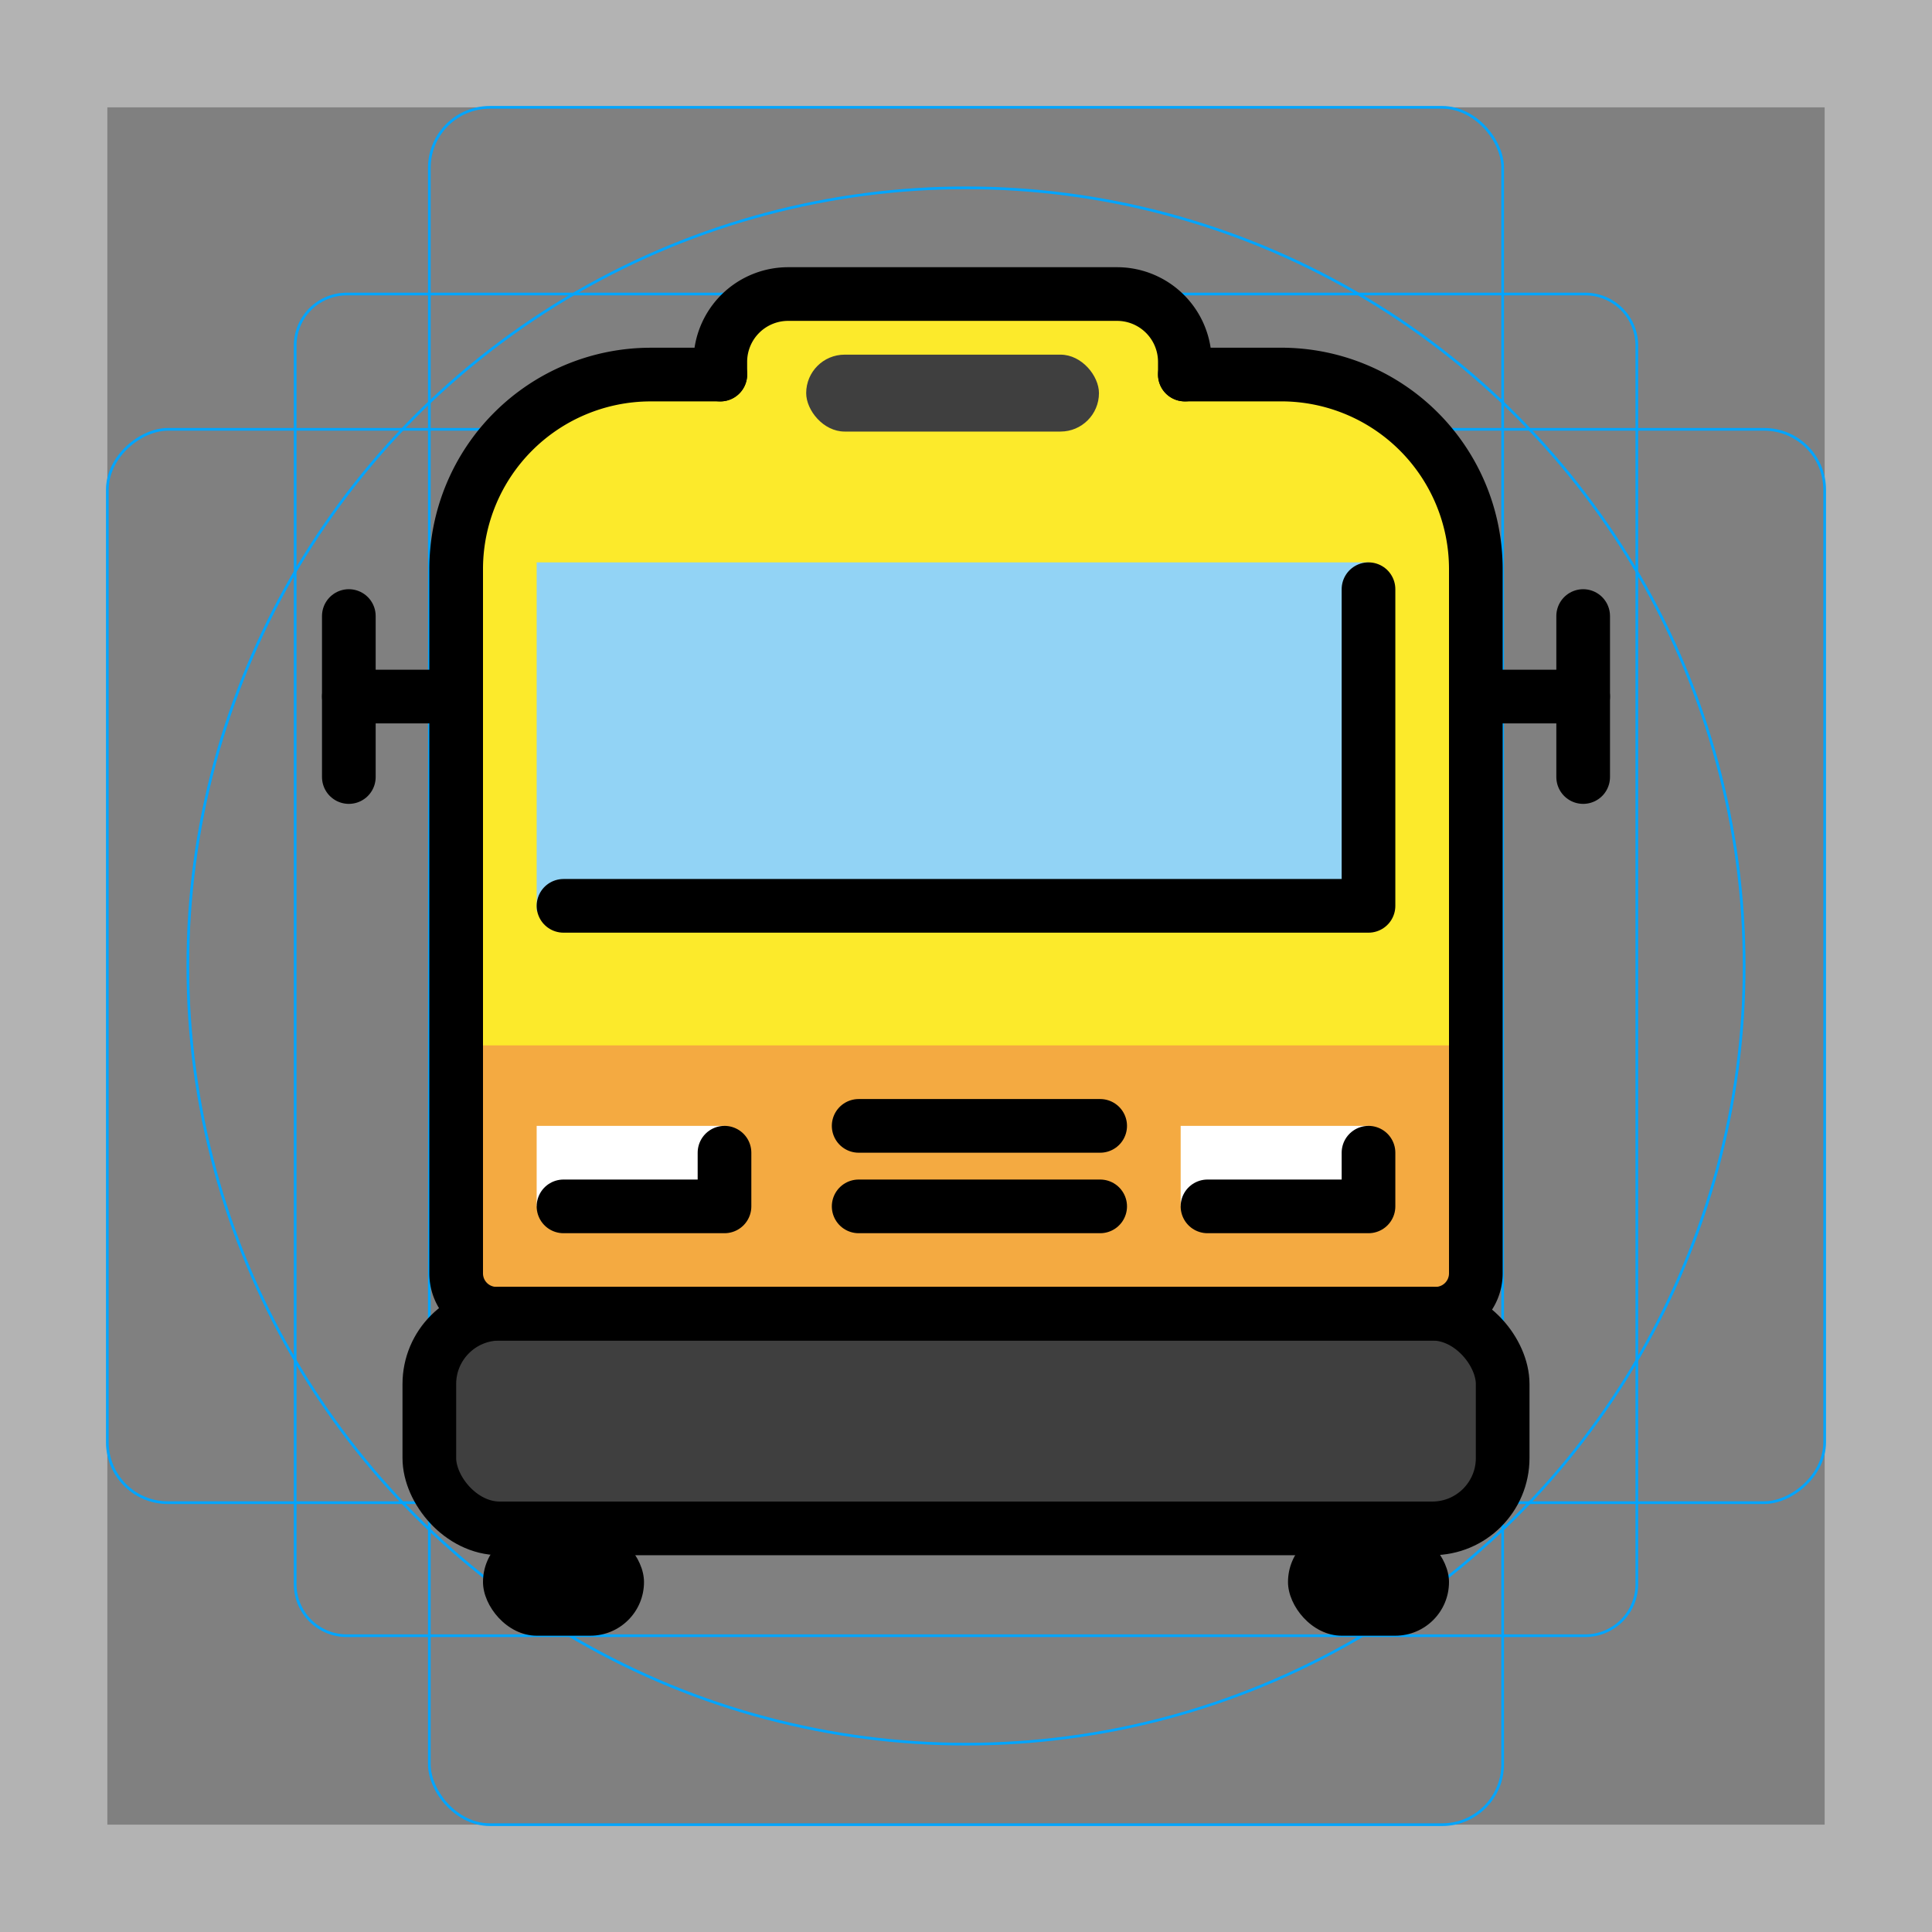 <svg id="emoji" viewBox="0 0 72 72" xmlns="http://www.w3.org/2000/svg">
  <rect x="0" y="0" width="72" height="72" fill="#808080" stroke="none"/>
  <g id="grid">
    <path fill="#b3b3b3" d="M68,4V68H4V4H68m4-4H0V72H72V0Z"/>
    <path fill="none" stroke="#00a5ff" stroke-miterlimit="10" stroke-width="0.1" d="M12.923,10.958H59.077A1.923,1.923,0,0,1,61,12.881V59.035a1.923,1.923,0,0,1-1.923,1.923H12.923A1.923,1.923,0,0,1,11,59.035V12.881A1.923,1.923,0,0,1,12.923,10.958Z"/>
    <rect x="16" y="4" rx="2.254" ry="2.254" width="40" height="64" fill="none" stroke="#00a5ff" stroke-miterlimit="10" stroke-width="0.1"/>
    <rect x="16" y="4" rx="2.254" ry="2.254" width="40" height="64" transform="translate(72) rotate(90)" fill="none" stroke="#00a5ff" stroke-miterlimit="10" stroke-width="0.1"/>
    <circle cx="36" cy="36" r="29" fill="none" stroke="#00a5ff" stroke-miterlimit="10" stroke-width="0.1"/>
  </g>
  <g id="color">
    <rect x="27.689" y="10.958" rx="2.47" ry="2.47" width="16.946" height="4.941" fill="#fcea2b"/>
    <path fill="#fcea2b" d="M24.23,13.958H47.77A7.231,7.231,0,0,1,55,21.189V47.458a1.5,1.5,0,0,1-1.5,1.5h-35a1.5,1.5,0,0,1-1.5-1.5v-26.27a7.23,7.23,0,0,1,7.23-7.23Z"/>
    <rect x="17" y="38.958" width="38" height="10" fill="#f4aa41"/>
    <rect x="20" y="20.958" width="31" height="13" fill="#92d3f5"/>
    <rect x="20" y="41.958" width="7" height="3" fill="#fff"/>
    <rect x="44" y="41.958" width="7" height="3" fill="#fff"/>
    <rect x="16" y="48.958" rx="2.621" ry="2.621" width="40" height="8" fill="#3f3f3f"/>
    <rect x="30.044" y="13.217" rx="1.433" ry="1.433" width="10.911" height="2.866" fill="#3f3f3f"/>
  </g>
  <g id="line">
    <rect x="16" y="48.958" rx="2.621" ry="2.621" width="40" height="8" fill="none" stroke="#000" stroke-linecap="round" stroke-linejoin="round" stroke-width="2"/>
    <rect fill="#000" x="18" y="56.958" rx="2" ry="2" width="6" height="4"/>
    <rect fill="#000" x="48" y="56.958" rx="2" ry="2" width="6" height="4"/>
    <line x1="16" x2="13" y1="25.958" y2="25.958" fill="none" stroke="#000" stroke-linecap="round" stroke-linejoin="round" stroke-width="2"/>
    <line x1="13" x2="13" y1="22.958" y2="28.958" fill="none" stroke="#000" stroke-linecap="round" stroke-linejoin="round" stroke-width="2"/>
    <line x1="56" x2="59" y1="25.958" y2="25.958" fill="none" stroke="#000" stroke-linecap="round" stroke-linejoin="round" stroke-width="2"/>
    <line x1="59" x2="59" y1="22.958" y2="28.958" fill="none" stroke="#000" stroke-linecap="round" stroke-linejoin="round" stroke-width="2"/>
    <path fill="none" stroke="#000" stroke-linecap="round" stroke-linejoin="round" stroke-width="2" d="M44.156,13.958H47.77A7.252,7.252,0,0,1,55,21.189v26.27a1.504,1.504,0,0,1-1.5,1.5h-35a1.504,1.504,0,0,1-1.5-1.5v-26.27a7.252,7.252,0,0,1,7.23-7.23h2.614"/>
    <path fill="none" stroke="#000" stroke-linecap="round" stroke-linejoin="round" stroke-width="2" d="M51,21.958v11.8H21"/>
    <polyline fill="none" stroke="#000" stroke-linecap="round" stroke-linejoin="round" stroke-width="2" points="21 44.958 27 44.958 27 42.958"/>
    <polyline fill="none" stroke="#000" stroke-linecap="round" stroke-linejoin="round" stroke-width="2" points="45 44.958 51 44.958 51 42.958"/>
    <line x1="32" x2="41" y1="41.958" y2="41.958" fill="none" stroke="#000" stroke-linecap="round" stroke-miterlimit="10" stroke-width="2"/>
    <line x1="32" x2="41" y1="44.958" y2="44.958" fill="none" stroke="#000" stroke-linecap="round" stroke-miterlimit="10" stroke-width="2"/>
    <path fill="none" stroke="#000" stroke-linecap="round" stroke-linejoin="round" stroke-width="2" d="M26.844,13.958v-.479a2.528,2.528,0,0,1,2.521-2.521H41.635a2.528,2.528,0,0,1,2.521,2.521v.479"/>
  </g>
</svg>
